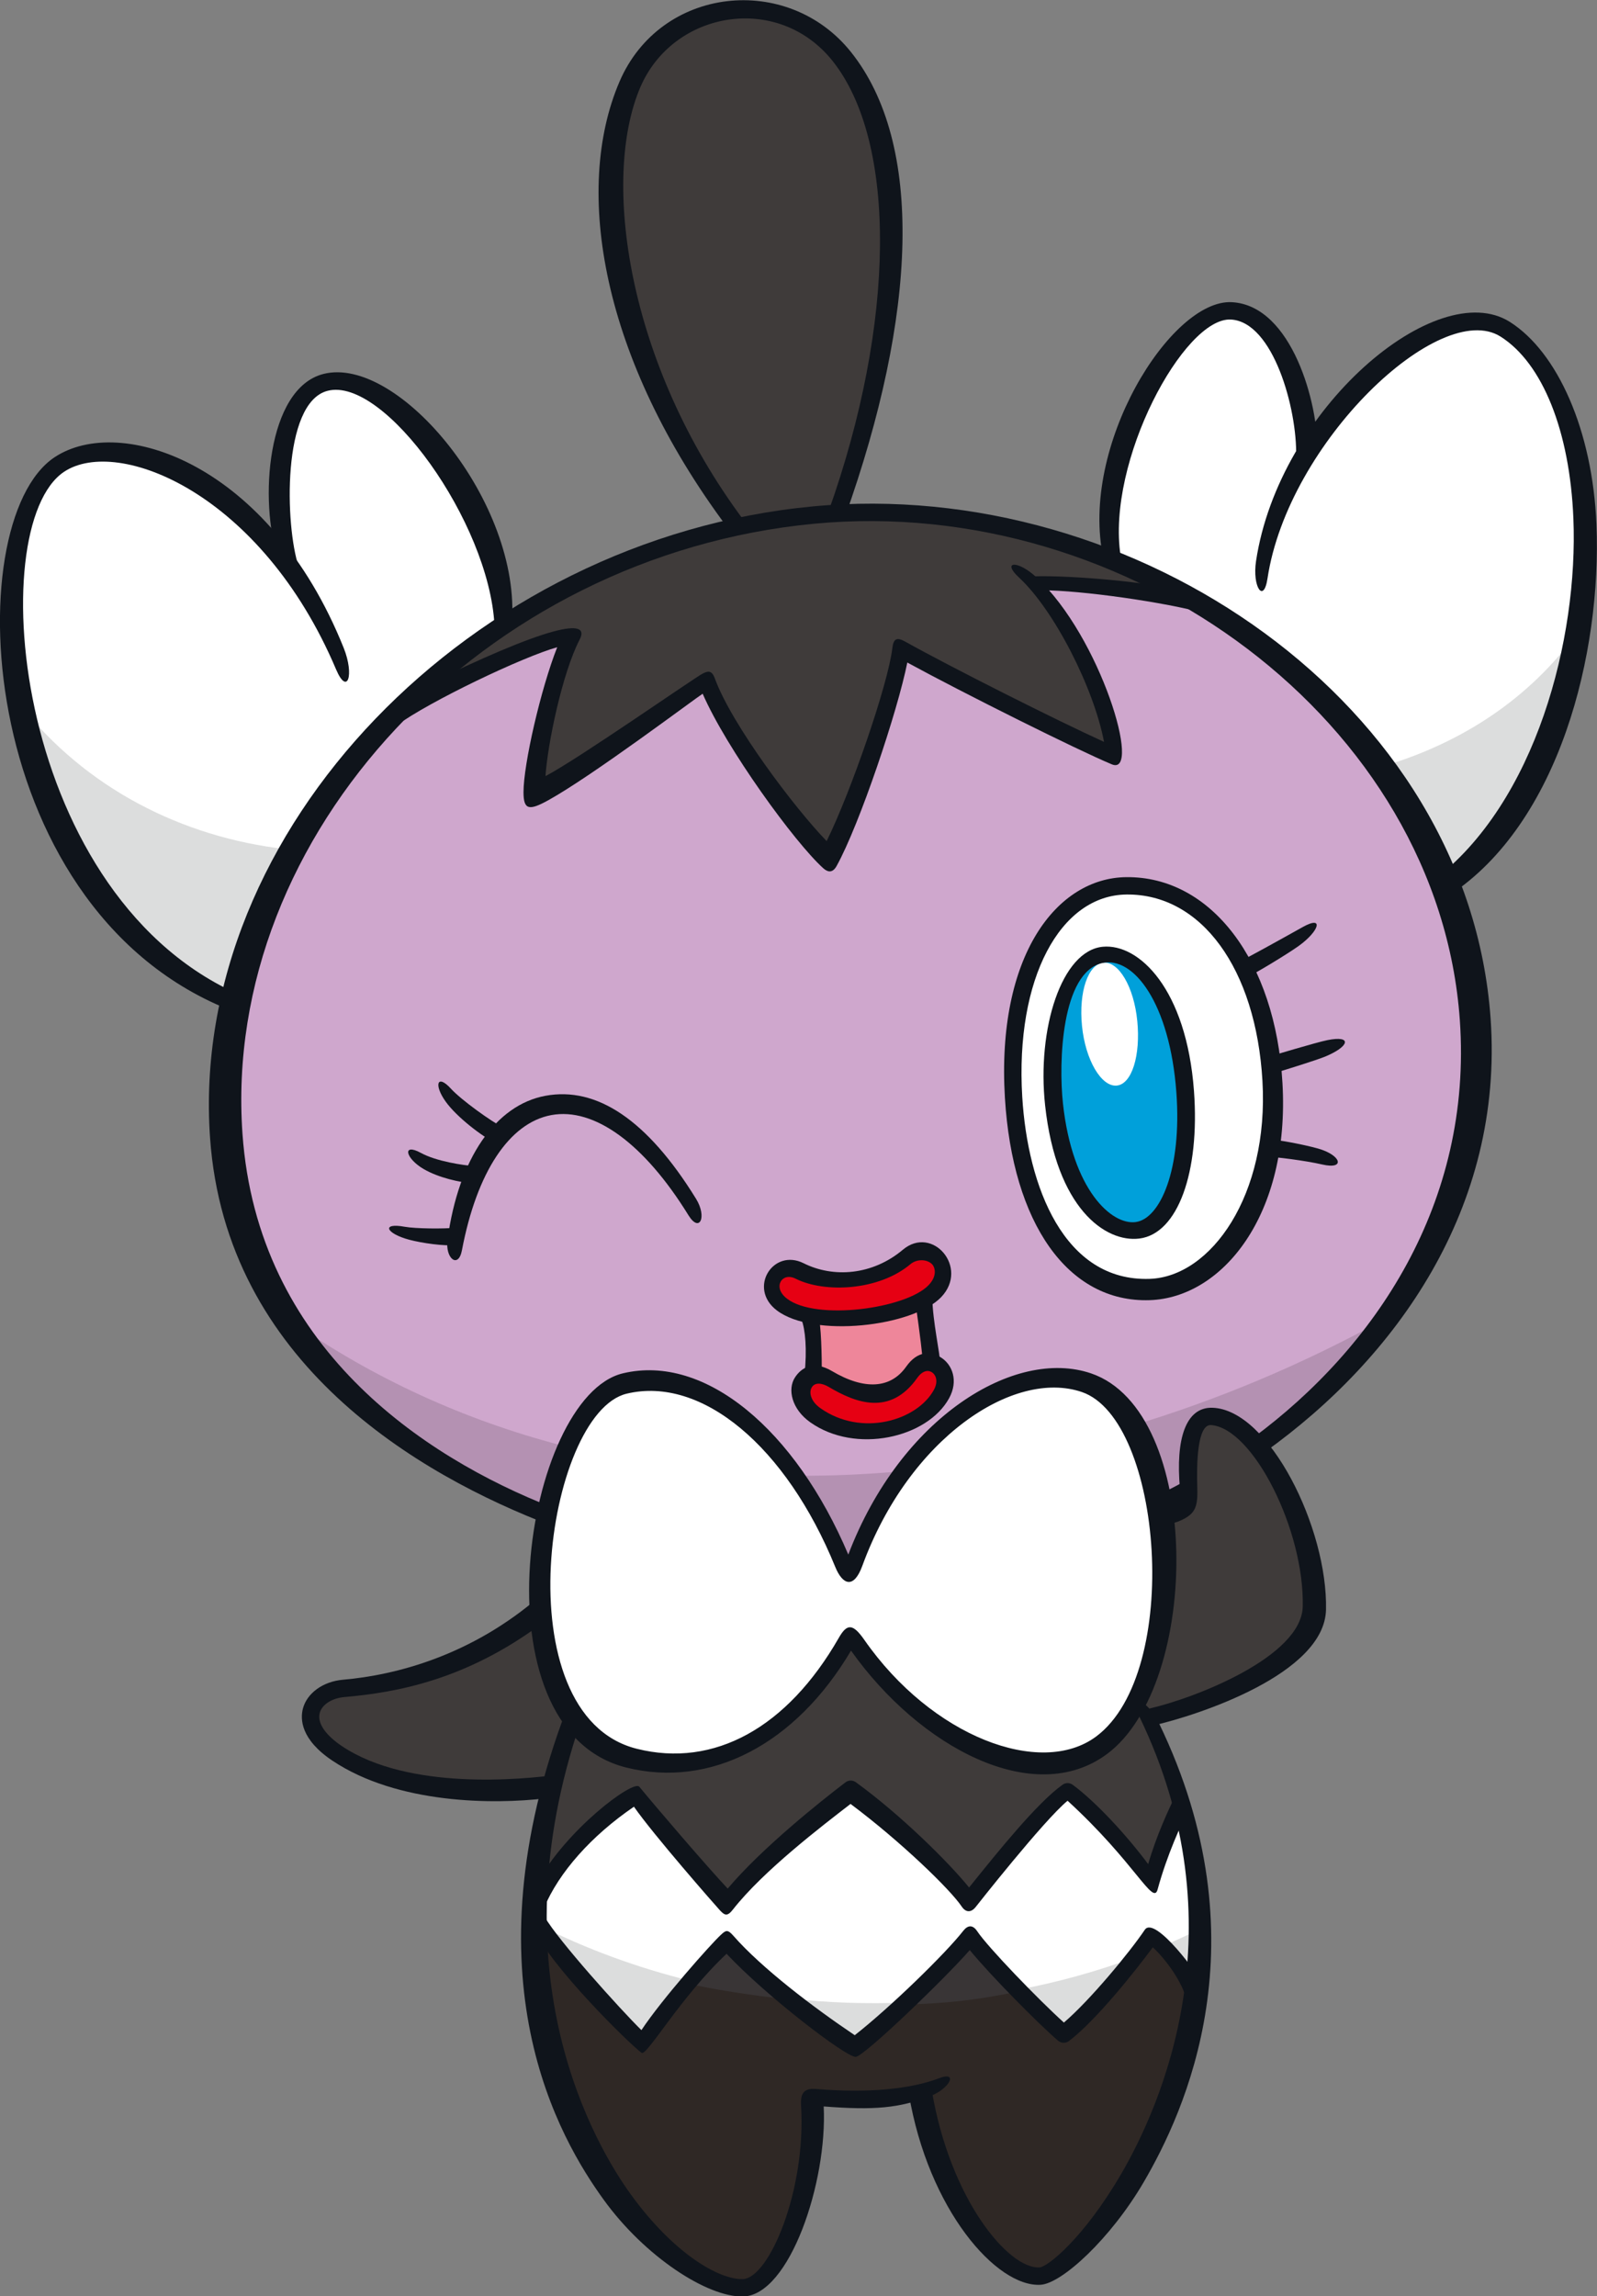 <?xml version="1.0" encoding="UTF-8"?>
<!-- Created with Inkscape (http://www.inkscape.org/) -->
<svg version="1.1" viewBox="0 0 195.46 280.94" xmlns="http://www.w3.org/2000/svg" xmlns:cc="http://creativecommons.org/ns#" xmlns:dc="http://purl.org/dc/elements/1.1/" xmlns:rdf="http://www.w3.org/1999/02/22-rdf-syntax-ns#">
 <rect x="0" y="0" width="195.46" height="280.94" fill="#808080" stroke="none"/>
 <defs>
  <clipPath id="clipPath6934">
   <path d="m0 841.89h595.28v-841.89h-595.28v841.89z"/>
  </clipPath>
 </defs>
 <g transform="translate(-116.56 -549.03)">
  <g transform="matrix(1.25 0 0 -1.25 -167.2 1294.7)">
   <g clip-path="url(#clipPath6934)">
    <g transform="translate(280.07 438.7)">
     <path d="m0 0c-7.151-5.493-13.816-6.94-19.413-7.427-3.108-0.27-5.125-3.375-0.625-6.375 6.496-4.33 16.998-3.515 21.205-2.981 0.518 2.217 1.164 4.484 1.974 6.807-1.857 2.644-2.845 6.189-3.141 9.976" fill="#3f3b3a"/>
    </g>
    <g transform="translate(374.39 564.31)">
     <path d="m0 0c-4.871 3.083-13.797-3.306-19.387-12.218-0.162 4.745-2.687 13.76-7.427 14.016-5.427 0.293-12.803-14.546-11.706-24.307 9.838-4.04 24.653-12.148 32.076-32.05 16.34 12.532 18.243 47.092 6.444 54.559" fill="#fff"/>
    </g>
    <g transform="translate(339.74 407.19)">
     <path d="m0 0c-1.459-2.083-5.834-7.667-8.584-9.75-2.334 2-8 7.833-9.166 9.583-1.891-2.42-7.775-8.115-11.259-10.75-4.342 2.875-9.659 6.917-12.575 10.25-1.084-1-6.75-7.417-8.166-10-1.068 0.763-7.93 7.843-10.301 11.147 0.444-21.597 13.883-35.205 20.051-35.064 4.044 0.092 7.166 11.333 6.488 18.669 4.255-0.413 8.15-0.252 11.178 0.491 1.932-10.318 7.667-18.255 11.443-18.018 2.588 0.162 13.506 11.092 15.185 28.159-0.838 1.979-2.943 4.329-4.294 5.283" fill="#393536"/>
    </g>
    <g transform="translate(268.16 553.86)">
     <path d="m0 0c-6.299 7.305-11.595 7-13.073 4e-3 -0.685-3.238-0.845-9.273 0.079-12.85-3.491 4.607-7.485 7.779-11.327 9.456-9.804 4.28-15.654 0.996-15.473-13.714 0.165-13.44 6.97-32.238 22.331-38.616 3.418 17.728 13.525 29.051 25.714 37.199-0.595 6.487-4.351 14-8.251 18.521" fill="#fff"/>
    </g>
    <g transform="translate(338.19 430.07)">
     <path d="m0 0c-2.223-8.04-17.66-9.502-27.918 6.454-8.478-15.584-22.43-14.397-27.063-7.793-2.07-5.936-3.302-12.126-3.503-18.15 1.961 4.279 5.845 7.919 9.574 10.324 1.75-2.875 7.25-8.625 9-10.5 2.793 3.568 8.012 7.944 12.016 11 5-3.625 10.317-9.125 11.567-11 2.625 3.25 7.042 8.875 9.667 10.75 2.375-1.75 6-5.625 8.25-9 0.605 2.723 1.796 5.216 2.695 7.001-0.765 2.778-2.008 7.686-4.285 10.914" fill="#3f3b3a"/>
    </g>
    <g transform="translate(342.48 419.15)">
     <path d="m0 0c-0.899-1.785-2.09-4.278-2.695-7.001-2.25 3.375-5.875 7.25-8.25 9-2.625-1.875-7.042-7.5-9.667-10.75-1.25 1.875-6.567 7.375-11.567 11-4.005-3.056-9.223-7.432-12.016-11-1.75 1.875-7.25 7.625-9 10.5-3.729-2.405-7.614-6.045-9.575-10.324-0.032-0.984-0.037-1.95-0.017-2.904 2.371-3.304 9.232-10.384 10.301-11.147 1.416 2.583 7.082 9 8.166 10 2.916-3.333 8.233-7.375 12.575-10.25 3.483 2.635 9.368 8.33 11.259 10.75 1.166-1.75 6.832-7.583 9.166-9.583 2.75 2.083 7.125 7.667 8.584 9.75 1.35-0.954 3.456-3.304 4.294-5.283 0.512 5.218 0.159 11.01-1.558 17.242" fill="#fff"/>
    </g>
    <g transform="translate(370.8 496.74)">
     <path d="m0 0c-1.214 17.209-9.774 30.944-27.089 41.155-4.733 0.915-11.963 1.619-15.297 1.633 3.711-4.211 7.369-12.233 7.78-17.021-3.595 1.498-15.879 7.64-20.973 10.486-0.449-3.895-4.645-15.879-7.041-20.223-2.996 2.696-10.187 12.134-11.984 17.077-2.098-1.048-11.536-8.389-16.629-10.636-0.299 1.948 1.348 11.086 3.446 15.131-1.809 0-11.513-3.822-16.01-6.647-15.833-15.57-17.977-29.676-17.097-42.19 1.331-18.884 14.676-30.911 30.748-37.258 1.245 6.444 4.083 11.874 7.518 12.696 7.307 1.745 16.406-4.611 21.691-18.228 0.161-1e-3 0.325-8e-3 0.485-8e-3 4.474 13.237 15.038 21.031 22.85 18.377 3.613-1.227 6.036-6.083 7.06-11.883 1.055 0.494 2.092 1.009 3.105 1.552-0.071 2.902-7e-3 7.325 2.297 7.144 1.499-0.118 3.04-1.235 4.443-2.951 13.7 9.858 21.891 24.831 20.697 41.794" fill="#cfa7cd"/>
    </g>
    <g transform="translate(343.71 537.9)">
     <path d="m0 0c-26.553 15.662-58.352 7.854-76.708-10.2 4.497 2.825 14.201 6.647 16.01 6.647-2.098-4.045-3.745-13.183-3.447-15.131 5.094 2.247 14.532 9.588 16.629 10.637 1.798-4.944 8.989-14.382 11.985-17.078 2.396 4.344 6.592 16.329 7.041 20.224 5.094-2.847 17.378-8.989 20.972-10.487-0.41 4.788-4.068 12.81-7.779 17.021 3.334-0.014 10.564-0.718 15.297-1.633" fill="#3f3b3a"/>
    </g>
    <g transform="translate(345.66 457.9)">
     <path d="m0 0c-2.885 0.228-2.25-8.6-2.25-9 0-1.033-1.787-1.65-2.839-1.907 0.661-5.907-0.061-12.4-2.376-16.928 0.399-0.781 0.777-1.559 1.132-2.329 4.518 1.097 15.96 5.995 16.083 11.539 0.229 10.343-6.138 18.34-9.75 18.625" fill="#3f3b3a"/>
    </g>
    <g transform="translate(333.2 461.09)">
     <path d="m0 0c-7.813 2.653-17.538-4.063-23.038-18.688-5.285 13.618-14.682 20.292-21.988 18.546-7.764-1.855-14.261-32.598 0.983-36.412 7.79-1.948 15.579 1.798 21.122 11.986 5.394-8.39 16.929-16.329 24.568-10.637 8.901 6.632 7.362 32.144-1.647 35.205" fill="#fff"/>
    </g>
    <g transform="translate(297.84 595.62)">
     <path d="m0 0c-14.207-1.71-14.83-28.913 1.049-50.185l10.037 0.749c9.887 27.714 5.094 51.383-11.086 49.436" fill="#3f3b3a"/>
    </g>
    <g transform="translate(308.59 461.52)">
     <path d="m0 0c2.953-1.75 5.469-2.297 7.547 0.656 0.623 0.885 1.412 1.134 2.074 0.974-0.037 1.008-0.64 4.688-0.867 6.125-2.611-1.462-7.551-2.27-11.035-1.612 0.219-1.325 0.394-4.616 0.365-5.785 0.518 0.154 1.174 0.082 1.916-0.358" fill="#ee869a"/>
    </g>
    <g transform="translate(318.54 470.16)">
     <path d="m0 0c2.211 2.312-0.928 4.982-2.953 3.281-2.735-2.297-7.656-2.625-10.281-1.312-2.301 1.15-4.047-1.641-1.75-3.391 3.458-2.635 12.5-1.177 14.984 1.422" fill="#e60013"/>
    </g>
    <g transform="translate(316.14 462.17)">
     <path d="m0 0c-2.078-2.953-4.594-2.406-7.547-0.656-2.009 1.191-4.838-1.314-1.75-3.5 4.393-3.111 10.428-1.463 12.36 2.078 1.375 2.521-1.76 3.93-3.063 2.078" fill="#e60013"/>
    </g>
    <g transform="translate(337.3 509.83)">
     <path d="m0 0c-7.933-0.076-11.728-9.577-11.054-20.703 0.651-10.76 5.235-18.886 13.344-18.619 8.083 0.267 12.394 11.226 11.871 20.269-0.68 11.782-6.673 19.125-14.161 19.053" fill="#fff"/>
    </g>
    <g transform="translate(334.73 503.1)">
     <path d="m0 0c-3.705-0.864-5.281-7.333-4.484-14.669 0.914-8.406 4.647-12.781 8.054-12.355 3 0.374 5.326 5.691 4.743 13.608-0.547 7.437-3.694 14.491-8.313 13.416" fill="#00a0da"/>
    </g>
    <g transform="translate(332.95 496.12)">
     <path d="m0 0c0.333-3.355 1.904-5.976 3.396-5.841 1.492 0.133 2.351 2.973 2.017 6.329-0.334 3.357-1.82 5.836-3.312 5.701-1.492-0.134-2.435-2.832-2.101-6.189" fill="#fff"/>
    </g>
    <g transform="translate(362 521.41)">
     <path d="M 0,0 C 2.259,-3.355 4.288,-7.21 5.947,-11.657 12.932,-6.3 17.27,3.083 19.036,12.652 14.225,6.278 7.521,2.143 0,0" fill="#dcdddd"/>
    </g>
    <g transform="translate(339.74 407.19)">
     <path d="m0 0c-0.387-0.551-6.562-8.218-8.584-9.75-0.483 0.414-2.311 2.257-4.212 4.225-3.947-0.862-7.613-1.279-11.725-1.335-2.047-1.926-3.904-3.616-4.488-4.057-2.334 1.545-4.478 2.996-6.493 4.564-3.741 0.382-7.741 1.049-9.885 1.546-1.808-2.145-3.615-4.497-4.363-5.86-1.068 0.763-7.93 7.843-10.301 11.147 0.444-21.597 13.883-35.205 20.051-35.064 4.044 0.092 7.166 11.333 6.488 18.669 4.255-0.413 8.15-0.252 11.178 0.491 1.932-10.318 7.667-18.255 11.443-18.018 2.588 0.162 13.506 11.092 15.185 28.159-0.606 1.431-3.921 5.019-4.294 5.283" fill="#2f2825"/>
    </g>
    <g transform="translate(229.57 526.82)">
     <path d="m0 0c2.562-11.515 9.311-23.773 21.129-28.68 1.098 5.688 2.89 10.71 5.212 15.187-10.196 0.941-19.728 5.531-26.341 13.493" fill="#dcdddd"/>
    </g>
    <g transform="translate(279.69 407.67)">
     <path d="m0 0c2.371-3.305 9.232-10.385 10.301-11.147 0.769 1.403 2.793 3.937 4.656 6.121-5.195 1.275-10.227 3.113-14.954 5.502 2e-3 -0.158-6e-3 -0.32-3e-3 -0.476" fill="#dcdddd"/>
    </g>
    <g transform="translate(344.04 401.91)">
     <path d="m0 0c0.18 1.827 0.245 3.729 0.191 5.69-1.063-0.525-2.141-1.021-3.233-1.488 1.168-1.151 2.436-2.77 3.042-4.202" fill="#dcdddd"/>
    </g>
    <g transform="translate(331.16 397.44)">
     <path d="m0 0c2.022 1.532 4.921 4.955 6.895 7.488-3.679-1.369-7.493-2.415-11.383-3.153 1.695-1.74 3.432-3.43 4.488-4.335" fill="#dcdddd"/>
    </g>
    <g transform="translate(304.3 400.92)">
     <path d="m0 0c2.126-1.677 4.384-3.294 6.43-4.648 1.401 1.059 3.19 2.617 4.953 4.254-3.794-0.148-7.606-0.025-11.383 0.394" fill="#dcdddd"/>
    </g>
    <g transform="translate(340.26 449.21)">
     <path d="m0 0c1.055 0.493 2.092 1.009 3.105 1.552-0.071 2.901-7e-3 7.325 2.297 7.143 1.499-0.118 3.04-1.234 4.443-2.951 4.906 3.53 9.09 7.726 12.405 12.424-7.914-4.355-16.277-7.883-24.849-10.447 1.205-2.102 2.081-4.79 2.599-7.721" fill="#b491b2"/>
    </g>
    <g transform="translate(280.65 448.25)">
     <path d="M 0,0 C 0.467,2.417 1.158,4.69 2.02,6.633 -7.272,8.987 -16.198,12.877 -24.432,18.489 -18.771,9.985 -9.906,3.912 0,0" fill="#b491b2"/>
    </g>
    <g transform="translate(304.88 452.09)">
     <path d="m0 0c1.863-2.596 3.565-5.713 4.986-9.374 0.16-1e-3 0.325-8e-3 0.485-8e-3 1.269 3.758 3.032 7.075 5.082 9.841-3.523-0.331-7.045-0.486-10.553-0.459" fill="#b491b2"/>
    </g>
    <g transform="translate(343.83 452.01)">
     <path d="m0 0c-1.183-0.67-2.372-1.308-3.566-1.874 0.177-0.531 0.309-1.103 0.403-1.69 1.069 0.5 2.135 1.049 3.197 1.621 0.211 0.672 0.271 1.333-0.034 1.943" fill="#0f141b"/>
    </g>
    <g transform="translate(372.96 496.82)">
     <path d="m0 0c-2.172 30.806-34.73 53.15-66.393 50.147-33.302-3.159-61.119-31.622-58.991-61.811 1.549-22.01 20.388-32.988 33.496-37.979 0.107 0.573 0.149 1.161 0.069 1.788-12.786 4.992-28.925 15.796-30.391 36.6-2.063 29.292 23.57 56.635 55.978 59.709 30.906 2.931 61.162-19.405 63.218-48.593 1.262-17.921-8.33-32.079-20.257-40.883 0.385-0.493 0.793-0.941 1.16-1.389 12.843 9.184 23.414 23.903 22.111 42.411" fill="#0f141b"/>
    </g>
    <g transform="translate(232.35 551.78)">
     <path d="m0 0c-9.607-6.374-7.791-45.15 18.135-54.472 0.441-0.159 1.08 1.395 0.645 1.573-22.793 9.351-25.89 46.141-17.84 51.482 5.27 3.496 19.318-2.107 26.622-19.344 1.114-2.624 1.811-0.555 0.751 2.091-7.25 18.084-21.868 22.946-28.313 18.67" fill="#0f141b"/>
    </g>
    <g transform="translate(258.66 559.93)">
     <path d="m0 0c-5.535-1.425-6.292-12.522-4.416-18.066 0.15-0.445 2.16-1.244 2.01-0.799-1.33 3.933-1.679 16.059 2.83 17.218 5.542 1.424 15.808-12.846 16.339-22.928 0.024-0.469 1.659-0.379 1.698 0.089 0.98 11.864-11.107 26.377-18.461 24.486" fill="#0f141b"/>
    </g>
    <g transform="translate(287.66 588.53)">
     <path d="m0 0c-4.531-10.575-1.759-27.112 10.551-43.603 0.281-0.376 1.896 0.31 1.616 0.686-11.509 15.418-13.929 33.501-10.126 42.377 3.227 7.527 13.493 9.259 18.818 2.592 6.345-7.944 6.188-25.671-0.39-44.112-0.158-0.442 1.444-1.012 1.601-0.571 7.085 19.859 7.754 36.587 0.597 45.548-6.185 7.743-18.637 6.489-22.667-2.917" fill="#0f141b"/>
    </g>
    <g transform="translate(349.99 541.61)">
     <path d="m0 0c-0.377-2.5 0.746-4.197 1.123-1.697 2.011 13.359 16.877 27.439 22.822 23.676 4.113-2.602 6.778-9.256 7.129-17.798 0.482-11.72-3.625-27.823-13.777-35.483-0.375-0.283 1.198-1.688 1.592-1.431 10.844 7.076 14.96 23.761 14.444 36.316-0.38 9.236-3.825 16.889-8.478 19.834-7.172 4.538-22.609-8.491-24.855-23.417" fill="#0f141b"/>
    </g>
    <g transform="translate(335.05 541.86)">
     <path d="m0 0c0.101-0.459 1.753-0.206 1.681 0.259-1.422 9.247 6.218 23.388 10.798 23.14 4.155-0.224 6.497-8.779 6.387-13.362-0.011-0.47 2.063 0.163 2.074 0.632 0.102 4.311-2.426 14.107-8.369 14.429-5.967 0.323-14.965-14.096-12.571-25.098" fill="#0f141b"/>
    </g>
    <g transform="translate(326.78 540.01)">
     <path d="m0 0c3.464-3.207 7.33-10.833 8.328-16.09-4.651 2.115-14.953 7.292-19.47 9.816-0.809 0.452-1.149 0.303-1.259-0.644-0.402-3.478-4.029-14.008-6.431-18.883-3.15 3.249-9.309 11.414-10.951 15.929-0.302 0.83-0.69 0.716-1.18 0.471-0.811-0.407-12.244-8.399-15.398-10.039 0.199 3.082 1.623 10.048 3.351 13.38 1.101 2.116-2.938 1.492-15.677-4.784-0.69-0.34-2.643-3.921-2.263-3.644 3.261 2.384 12.373 6.725 15.737 7.664-1.611-4.071-3.301-11.445-3.301-14.19 0-1.762 0.565-1.817 2.432-0.784 4.316 2.386 14.314 9.913 15.111 10.421 2.329-5.355 9.01-14.563 11.805-17.078 0.355-0.32 0.873-0.576 1.312 0.222 2.277 4.124 5.968 15.151 6.92 19.91 5.532-3.014 16.645-8.557 20.024-9.965 2.982-1.242-1.092 12.484-7.373 18.3-1.873 1.733-3.434 1.575-1.717-0.012" fill="#0f141b"/>
    </g>
    <g transform="translate(342.9 538.75)">
     <path d="m0 0c-4.876 1.019-12.006 1.501-14.911 1.363-0.47-0.023-0.02-1.392 0.45-1.37 3.12 0.149 11.31-0.916 15.932-2.073 0.456-0.113-0.802 1.94-1.471 2.08" fill="#0f141b"/>
    </g>
    <g transform="translate(282.51 429.31)">
     <path d="m0 0c-10.054-26.383-0.671-42.177 3.618-48.099 4.017-5.547 10.135-9.534 13.635-9.455 4.56 0.104 8.268 11.228 7.896 18.602 5-0.387 7.382-0.158 10.416 1 1.915 0.732 2.801 2.491 0.887 1.762-2.877-1.099-7.133-1.47-12.035-1.053-1.254 0.108-1.553-0.48-1.484-1.626 0.507-8.303-3.138-16.928-5.719-16.984-2.345-0.053-6.774 2.52-10.957 8.297-3.321 4.586-13.403 21.375-4.905 46.265 0.082 0.241-1.184 1.731-1.352 1.291" fill="#0f141b"/>
    </g>
    <g transform="translate(338.57 428.51)">
     <path d="m0 0c9.962-20.605 2.056-38.194-1.807-44.8-3.671-6.28-7.186-9.061-7.966-9.11-3.012-0.189-8.756 6.622-10.552 17.317-0.078 0.464-2.333 0.156-2.255-0.306 1.91-11.376 8.611-18.978 12.912-18.708 2.079 0.129 6.848 4.499 10.088 10.041 3.998 6.84 11.816 23.575 1.5 44.917-1.156 2.389-3.076 3.039-1.92 0.649" fill="#0f141b"/>
    </g>
    <g transform="translate(260.51 425.61)">
     <path d="m0 0c-1.646 1.097-2.448 2.28-2.2 3.246 0.213 0.833 1.188 1.466 2.428 1.573 5.135 0.448 11.904 1.689 19.293 7.172-0.067 0.704-0.083 2.101-0.095 2.757-6.777-5.905-14.228-7.788-19.347-8.233-1.957-0.171-3.535-1.315-3.928-2.847-0.255-1.004-0.222-2.998 2.906-5.084 6.388-4.258 15.807-4.283 20.852-3.68 0.303 0.605 1.095 1.721 1.283 2.325-3.571-0.493-14.67-1.578-21.192 2.771" fill="#0f141b"/>
    </g>
    <g transform="translate(342.54 450.84)">
     <path d="m0 0c0.083-0.909 0.249-1.724-2.016-2.072-0.463-0.072-0.171-1.809 0.28-1.678 3.11 0.901 3.511 1.454 3.436 3.803-0.076 2.348-0.016 6.264 1.358 6.157 4.103-0.324 9.132-10.282 8.966-17.759-0.11-4.935-10.606-8.978-14.964-9.974-0.323-0.074 0.056-1.732 0.378-1.659 4.299 0.983 16.724 5.024 16.864 11.323 0.177 7.961-5.563 19.575-11.112 19.764-2.628 0.09-3.628-3.066-3.19-7.905" fill="#0f141b"/>
    </g>
    <g transform="translate(309.79 422.08)">
     <path d="m0 0c-2.419-1.846-8.138-6.387-11.532-10.399-2.047 2.179-6.906 7.848-8.656 9.973-0.574 0.697-7.122-4.14-10.11-9.583-0.305-0.554 0.584-2.754 0.766-2.319 1.478 3.55 4.693 7.123 8.821 9.943 1.929-2.769 7.904-9.576 8.401-10.121s0.754-0.629 1.291 0.056c2.966 3.79 8.765 8.213 11.518 10.337 4.846-3.617 9.755-8.354 10.875-10.034 0.426-0.64 0.951-0.582 1.369-0.063 0 0 6.675 8.495 9.006 10.409 6.637-6.085 8.371-10.307 8.813-8.687 0.937 3.437 2.328 6.417 3.023 7.807 0.21 0.42-1.125 1.675-1.336 1.255-0.603-1.208-1.811-3.816-2.61-6.578-2.206 2.957-5.199 6.151-7.386 7.763-0.296 0.219-0.699 0.221-0.998 8e-3 -2.488-1.778-6.311-6.529-9.101-9.997 0 0-0.044-0.054-0.05-0.062-2.016 2.486-6.705 7.126-11.089 10.305-0.304 0.22-0.717 0.215-1.015-0.013" fill="#0f141b"/>
    </g>
    <g transform="translate(279.34 407.68)">
     <path d="m0 0c1.486-3.491 9.135-11.062 10.486-12.075 0.5-0.375 3.772 5.417 8.323 9.696 3.873-4.134 11.677-10.112 12.636-10.092 0.813 0.018 8.814 7.737 11.176 10.453 1.994-2.437 6.697-7.199 8.647-8.869 0.302-0.26 0.748-0.274 1.066-0.032 2.613 1.98 6.467 6.81 8.211 9.173 1.279-1.168 2.934-3.476 3.275-5.1 0.097-0.46 1.659 1.041 1.563 1.5-0.136 0.645-4.637 6.784-5.625 5.313-1.464-2.179-5.358-6.894-7.92-9.08-2.536 2.29-7.445 7.379-8.477 8.926-0.479 0.721-0.969 0.573-1.378 0.052-1.716-2.198-7.101-7.451-10.623-10.215-4.032 2.708-9.118 6.572-11.899 9.751-0.565 0.644-0.738 0.508-1.217 0.066-0.953-0.879-5.75-6.264-7.772-9.321-2.111 2.082-8.15 8.788-9.464 11.071-0.235 0.406-1.192-0.784-1.008-1.217" fill="#0f141b"/>
    </g>
    <g transform="translate(280.41 489.28)">
     <path d="m0 0c-4.838-0.894-8.5-6.083-9.584-14.083-0.25-1.853 1.064-2.875 1.412-1.037 1.449 7.648 4.639 12.47 8.748 13.23 4.211 0.778 9.105-2.794 13.428-9.799 1.096-1.777 1.843-0.171 0.746 1.606-4.78 7.748-9.739 11.009-14.75 10.083" fill="#0f141b"/>
    </g>
    <g transform="translate(270.66 488.69)">
     <path d="m0 0c1.084-1.5 3.524-3.376 4.956-4.092 0.42-0.21 1.181 1.311 0.761 1.522-1.268 0.633-4.236 2.775-5.22 3.858-1.351 1.483-1.692 0.368-0.497-1.288" fill="#0f141b"/>
    </g>
    <g transform="translate(268.49 482.11)">
     <path d="m0 0c1.457-0.85 3.527-1.308 4.916-1.424 0.469-0.039 0.609 1.656 0.142 1.695-1.257 0.105-3.808 0.479-5.33 1.309-1.843 1.005-1.541-0.522 0.272-1.58" fill="#0f141b"/>
    </g>
    <g transform="translate(267.08 475.19)">
     <path d="m0 0c1.25-0.333 3.427-0.642 4.63-0.521 0.468 0.047 0.298 1.739-0.169 1.692-1.057-0.106-3.824-0.096-4.904 0.1-2.33 0.424-1.844-0.661 0.443-1.271" fill="#0f141b"/>
    </g>
    <g transform="translate(316.14 472.79)">
     <path d="m0 0c0.676 0.567 1.682 0.485 2.148-0.013 0.245-0.26 0.539-1.093-0.356-2.029-2.208-2.309-11-3.508-13.855-1.334-0.839 0.641-0.849 1.327-0.604 1.721 0.211 0.339 0.72 0.603 1.459 0.233 2.821-1.411 8.118-1.174 11.208 1.422m-0.727 1.425c-2.992-2.514-6.82-2.776-9.72-1.325-2.998 1.499-5.473-2.445-2.63-4.611 3.579-2.728 13.336-1.594 16.098 1.293 2.758 2.883-0.849 7.079-3.748 4.643" fill="#0f141b"/>
    </g>
    <g transform="translate(318.45 460.5)">
     <path d="m0 0c-1.646-3.019-7.098-4.646-11.121-1.791-0.96 0.68-1.141 1.567-0.822 2.058 0.287 0.442 0.918 0.448 1.646 0.016 2.644-1.566 6.018-2.88 8.676 0.899 0.43 0.609 0.971 0.817 1.414 0.542 0.412-0.257 0.653-0.906 0.207-1.724m0.69 3.168c-1.003 0.623-2.294 0.68-3.407-0.902-1.527-2.169-4.111-2.298-7.263-0.431-1.778 1.054-2.973 0.381-3.625-0.625-0.749-1.154-0.325-3.096 1.501-4.39 4.43-3.136 11.467-1.537 13.597 2.366 0.932 1.708 0.301 3.295-0.803 3.982" fill="#0f141b"/>
    </g>
    <g transform="translate(305.49 467.37)">
     <path d="m0 0c0.36-0.954 0.56-2.879 0.285-5.418-0.051-0.467 1.701-0.47 1.701 0 0 1.808-0.048 4.986-0.373 5.957-0.148 0.445-1.778-0.1-1.613-0.539" fill="#0f141b"/>
    </g>
    <g transform="translate(316.61 469.27)">
     <path d="m0 0c0.475-3.318 0.758-5.646 0.758-6.224 0-0.469 1.701-0.469 1.701 0 0 0.91-0.742 4.166-0.775 6.464-6e-3 0.47-1.75 0.225-1.684-0.24" fill="#0f141b"/>
    </g>
    <g transform="translate(327.1 489.18)">
     <path d="m0 0c-0.701 11.597 3.723 19.738 10.215 19.801 7.322 0.071 12.669-7.264 13.304-18.252 0.645-11.168-5.033-19.172-11.05-19.369-8.381-0.277-11.936 9.024-12.469 17.82m10.197 21.501c-6.828-0.064-12.736-7.691-11.894-21.604 0.741-12.242 6.146-20.064 14.176-19.801 7.121 0.236 13.746 8.34 13 21.251-0.69 11.955-6.989 20.235-15.282 20.154" fill="#0f141b"/>
    </g>
    <g transform="translate(342.19 489.62)">
     <path d="m0 0c0.557-7.569-1.596-12.402-4-12.702-2.339-0.293-6.182 3.124-7.104 11.602-0.445 4.102-0.133 12.825 3.833 13.75 3.07 0.714 6.629-3.927 7.271-12.65m-7.194 14.249c-4.044-0.372-6.473-8.023-5.657-15.532 1.093-10.053 5.89-13.446 9.233-13.029 3.763 0.47 5.927 6.496 5.343 14.437-0.738 10.007-5.396 14.448-8.919 14.124" fill="#0f141b"/>
    </g>
    <g transform="translate(354.55 505.79)">
     <path d="m0 0c-2.604-1.458-5.562-3.087-5.917-3.234-0.432-0.179 0.199-1.752 0.633-1.579 0.569 0.228 3.728 2.132 4.894 2.965 2.004 1.431 2.539 3.052 0.39 1.848" fill="#0f141b"/>
    </g>
    <g transform="translate(356.99 494.73)">
     <path d="m0 0c-1.121-0.224-5.683-1.602-5.877-1.661-0.449-0.135 0.043-1.763 0.492-1.628 1.298 0.393 4.328 1.335 5.143 1.672 2.416 1 2.68 2.102 0.242 1.617" fill="#0f141b"/>
    </g>
    <g transform="translate(351.14 483.31)">
     <path d="m0 0c0.665 0 3.64-0.363 5.326-0.753 2.281-0.529 1.9 0.902-0.386 1.555-1.167 0.333-3.913 0.899-4.94 0.899-0.469 0-0.469-1.701 0-1.701" fill="#0f141b"/>
    </g>
    <g transform="translate(311.44 443.27)">
     <path d="m0 0c4.566 12.495 14.809 19.286 21.487 17.018 7.911-2.687 9.856-27.425 1.413-33.718-5.43-4.046-16.099-0.015-22.695 9.445-1.137 1.631-1.701 1.622-2.513 0.198-5.039-8.79-12.209-12.739-19.768-10.848-13.217 3.303-8.907 32.87-0.991 34.759 7.35 1.756 15.61-5.167 20.415-16.951 0.735-1.804 1.826-2.164 2.652 0.097m-1.372 1.104c-5.175 12.205-14.015 19.665-22.071 17.741-9.625-2.3-14.746-34.816 0.332-38.585 8.228-2.058 16.572 2.251 22.006 11.444 6.714-9.473 17.923-15.441 25.078-10.111 9.234 6.88 9.347 33.536-1.583 37.25-7.462 2.533-18.636-4.285-23.762-17.739" fill="#0f141b"/>
    </g>
   </g>
  </g>
 </g>
</svg>
